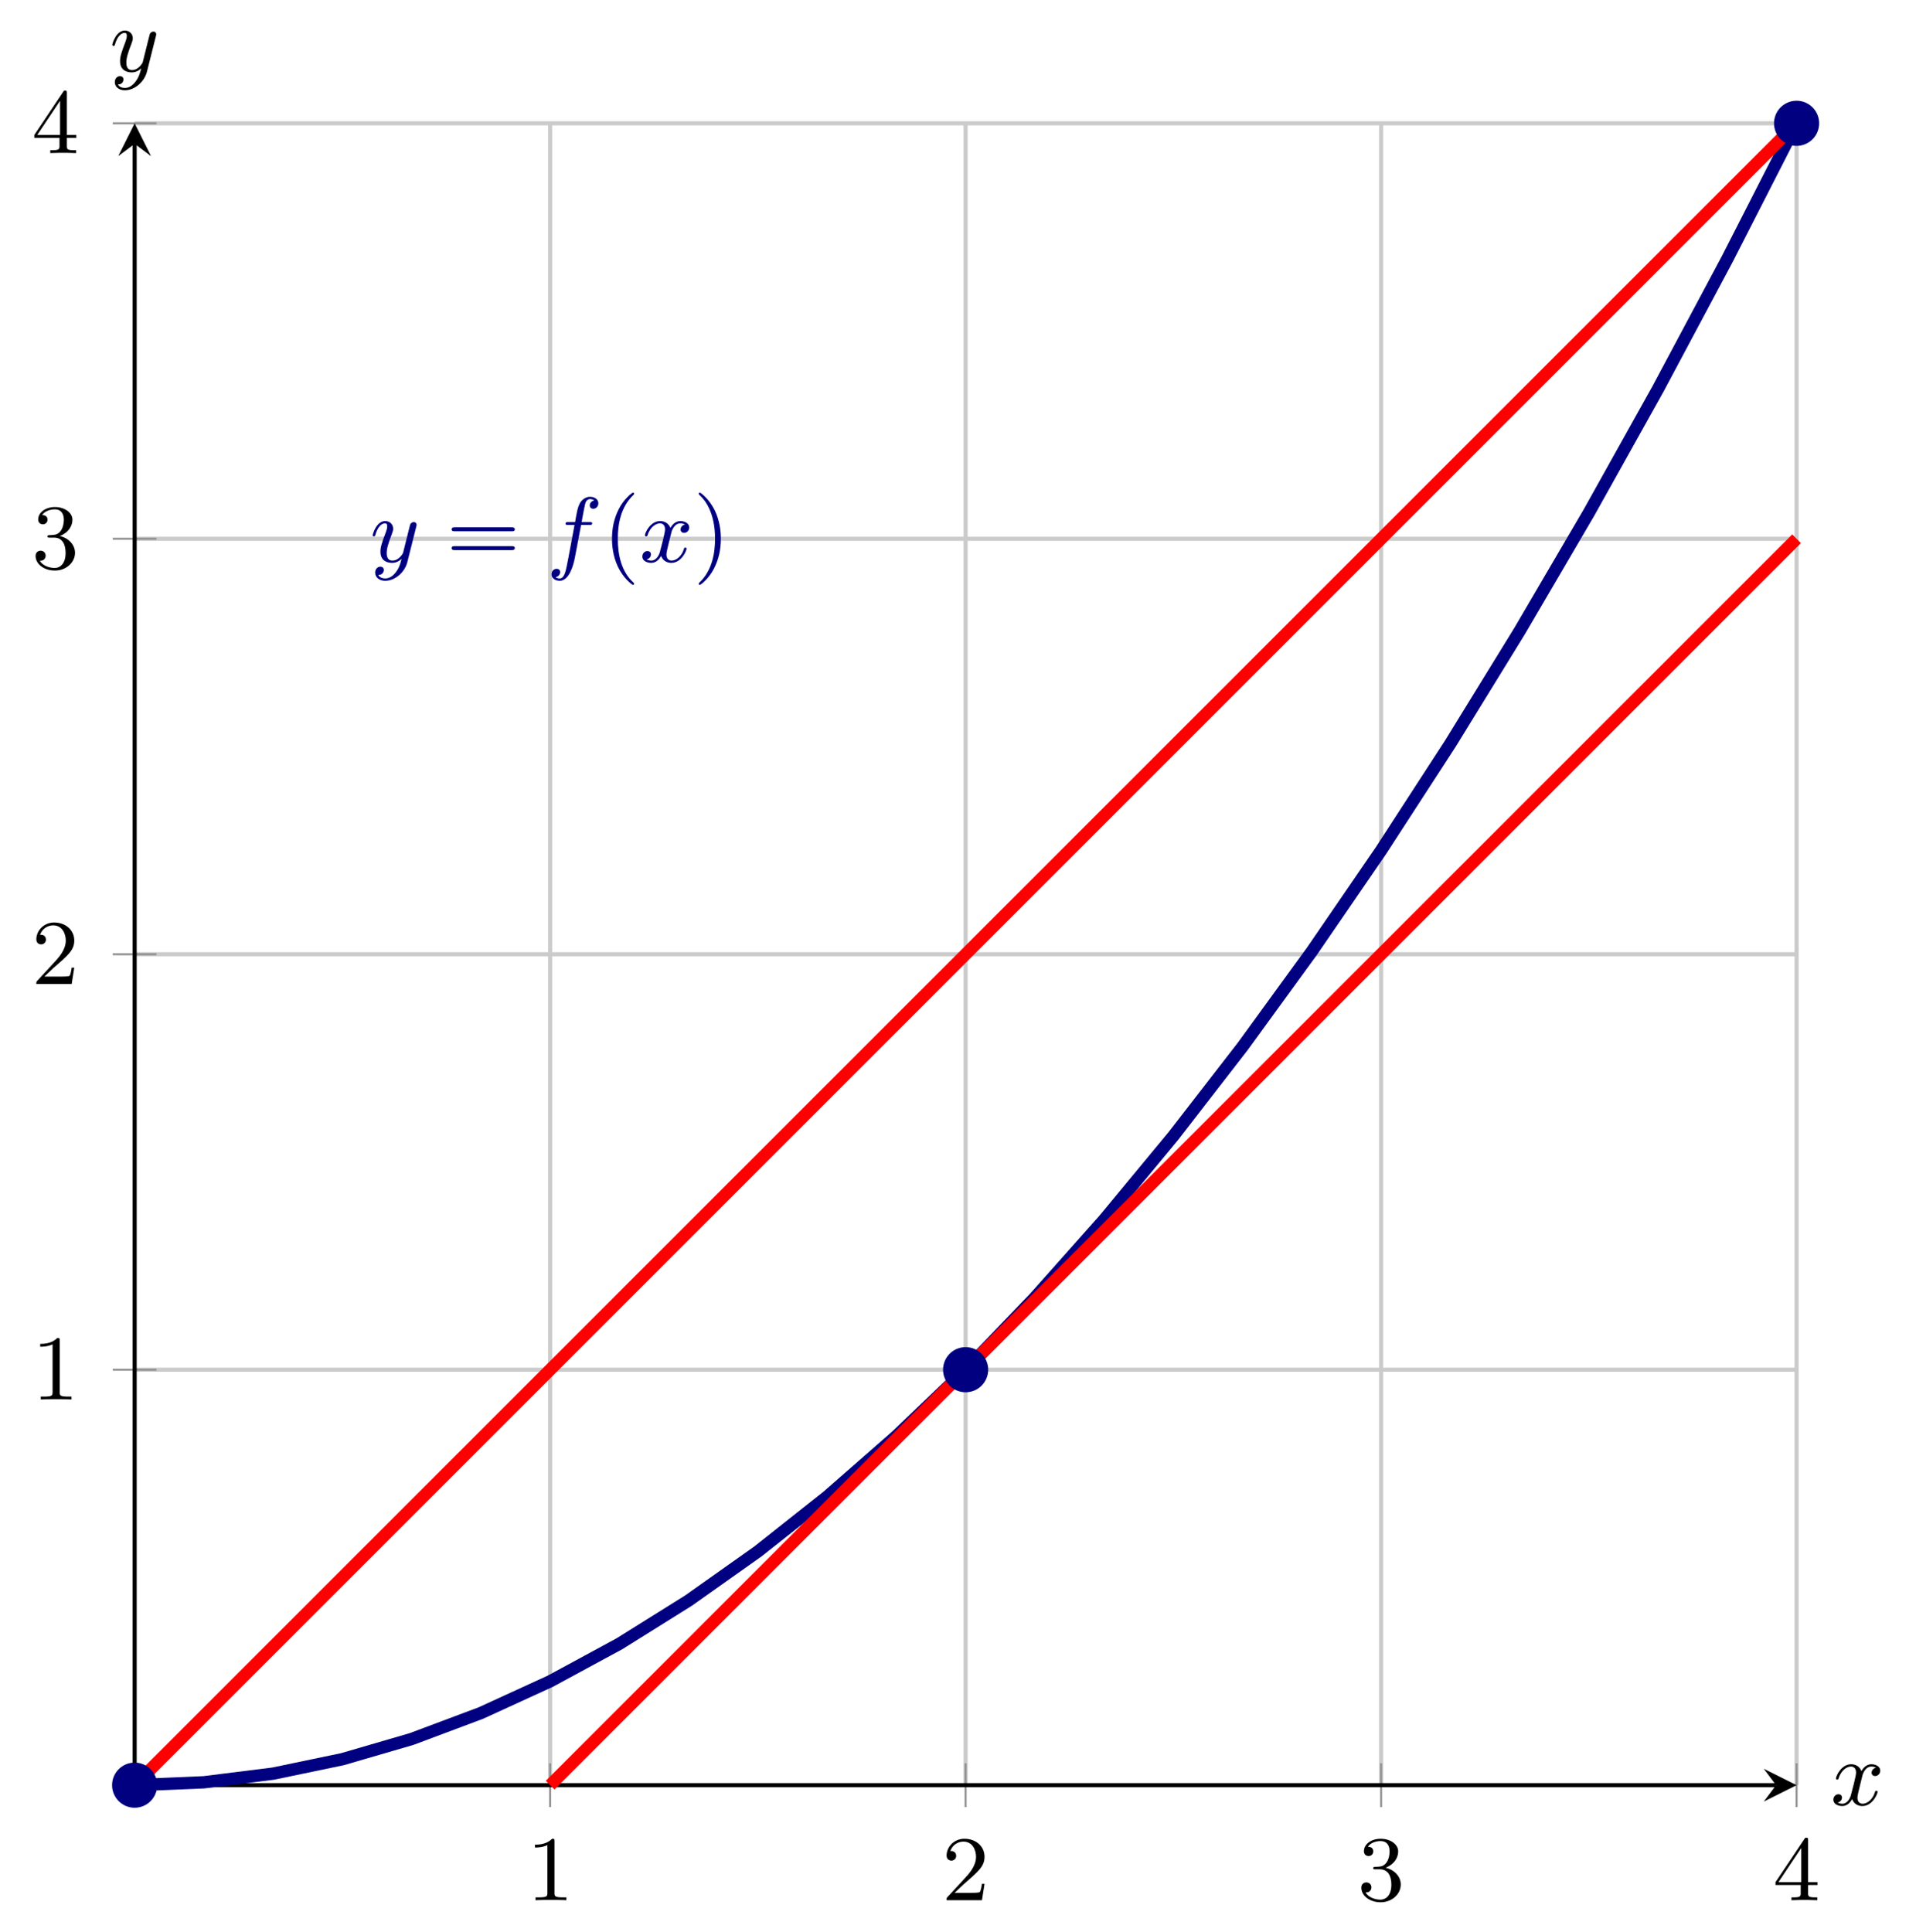 <?xml version="1.0" encoding="UTF-8" standalone="no"?>
<!DOCTYPE svg PUBLIC "-//W3C//DTD SVG 1.1//EN" "http://www.w3.org/Graphics/SVG/1.1/DTD/svg11.dtd">
<svg xmlns="http://www.w3.org/2000/svg" xmlns:xlink="http://www.w3.org/1999/xlink" version="1.1" width="186.069pt" height="187.618pt" viewBox="0 0 186.069 187.618">
<path transform="matrix(1,0,0,-1,13.076,173.372)" stroke-width=".399" stroke-linecap="butt" stroke-miterlimit="10" stroke-linejoin="miter" fill="none" stroke="#cbcbcb" d="M 40.349 0 L 40.349 161.396 M 80.698 0 L 80.698 161.396 M 121.047 0 L 121.047 161.396 M 161.396 0 L 161.396 161.396 "/>
<path transform="matrix(1,0,0,-1,13.076,173.372)" stroke-width=".399" stroke-linecap="butt" stroke-miterlimit="10" stroke-linejoin="miter" fill="none" stroke="#cbcbcb" d="M 0 40.349 L 161.396 40.349 M 0 80.698 L 161.396 80.698 M 0 121.047 L 161.396 121.047 M 0 161.396 L 161.396 161.396 "/>
<path transform="matrix(1,0,0,-1,13.076,173.372)" stroke-width=".199" stroke-linecap="butt" stroke-miterlimit="10" stroke-linejoin="miter" fill="none" stroke="#929292" d="M 40.349 -2.126 L 40.349 2.126 M 80.698 -2.126 L 80.698 2.126 M 121.047 -2.126 L 121.047 2.126 M 161.396 -2.126 L 161.396 2.126 "/>
<path transform="matrix(1,0,0,-1,13.076,173.372)" stroke-width=".199" stroke-linecap="butt" stroke-miterlimit="10" stroke-linejoin="miter" fill="none" stroke="#929292" d="M -2.126 40.349 L 2.126 40.349 M -2.126 80.698 L 2.126 80.698 M -2.126 121.047 L 2.126 121.047 M -2.126 161.396 L 2.126 161.396 "/>
<path transform="matrix(1,0,0,-1,13.076,173.372)" stroke-width=".399" stroke-linecap="butt" stroke-miterlimit="10" stroke-linejoin="miter" fill="none" stroke="#000000" d="M 0 0 L 159.404 0 "/>
<path transform="matrix(1,0,0,-1,172.48,173.372)" d="M 1.993 0 L -1.196 1.594 L 0 0 L -1.196 -1.594 "/>
<path transform="matrix(1,0,0,-1,13.076,173.372)" stroke-width=".399" stroke-linecap="butt" stroke-miterlimit="10" stroke-linejoin="miter" fill="none" stroke="#000000" d="M 0 0 L 0 159.404 "/>
<path transform="matrix(0,-1,-1,-0,13.076,13.968)" d="M 1.993 0 L -1.196 1.594 L 0 0 L -1.196 -1.594 "/>
<symbol id="font_0_3">
<path d="M .211 .639 C .211 .664 .21 .666 .185 .666 C .123 .602 .031 .602 0 .602 L 0 .571 C .019 .571 .08 .571 .134 .597 L .134 .08 C .134 .043 .131 .031 .038 .031 L .006 .031 L .006 0 C .042 .003 .131 .003 .172 .003 C .213 .003 .303 .003 .339 0 L .339 .031 L .307 .031 C .214 .031 .211 .043 .211 .08 L .211 .639 Z "/>
</symbol>
<use xlink:href="#font_0_3" transform="matrix(8.966,0,0,-8.966,51.955,184.547)"/>
<symbol id="font_0_4">
<path d="M .411 .177 L .383 .177 C .381 .164 .373 .105 .36 .089 C .354 .08 .285 .08 .265 .08 L .087 .08 L .186 .174 C .35 .316 .411 .369 .411 .471 C .411 .586 .316 .666 .193 .666 C .078 .666 0 .575 0 .484 C 0 .434 .043 .429 .052 .429 C .074 .429 .104 .445 .104 .481 C .104 .511 .083 .533 .052 .533 C .047 .533 .044 .533 .04 .532 C .064 .603 .128 .635 .182 .635 C .284 .635 .319 .54 .319 .471 C .319 .369 .242 .286 .194 .234 L .011 .036 C 0 .025 0 .023 0 0 L .383 0 L .411 .177 Z "/>
</symbol>
<use xlink:href="#font_0_4" transform="matrix(8.966,0,0,-8.966,91.926,184.547)"/>
<symbol id="font_0_5">
<path d="M .262 .374 C .355 .409 .399 .482 .399 .551 C .399 .628 .314 .688 .21 .688 C .106 .688 .028 .629 .028 .553 C .028 .52 .05 .501 .079 .501 C .108 .501 .129 .522 .129 .551 C .129 .586 .105 .601 .071 .601 C .097 .643 .158 .663 .207 .663 C .29 .663 .306 .597 .306 .55 C .306 .52 .3 .472 .275 .434 C .244 .389 .209 .387 .18 .385 C .155 .383 .153 .383 .145 .383 C .136 .382 .128 .381 .128 .37 C .128 .357 .136 .357 .153 .357 L .2 .357 C .287 .357 .325 .287 .325 .192 C .325 .064 .257 .028 .206 .028 C .187 .028 .09 .033 .045 .107 C .081 .102 .109 .127 .109 .161 C .109 .194 .084 .215 .055 .215 C .03 .215 0 .2 0 .158 C 0 .069 .093 0 .209 0 C .334 0 .427 .09 .427 .192 C .427 .279 .358 .353 .262 .374 Z "/>
</symbol>
<use xlink:href="#font_0_5" transform="matrix(8.966,0,0,-8.966,132.204,184.744)"/>
<symbol id="font_0_6">
<path d="M 0 .196 L 0 .165 L .273 .165 L .273 .079 C .273 .042 .27 .031 .195 .031 L .173 .031 L .173 0 C .236 .003 .306 .003 .313 .003 C .318 .003 .39 .003 .453 0 L .453 .031 L .431 .031 C .356 .031 .353 .042 .353 .079 L .353 .165 L .455 .165 L .455 .196 L .353 .196 L .353 .65 C .353 .67 .353 .677 .334 .677 C .322 .677 .321 .676 .312 .662 L 0 .196 M .032 .196 L .279 .566 L .279 .196 L .032 .196 Z "/>
</symbol>
<use xlink:href="#font_0_6" transform="matrix(8.966,0,0,-8.966,172.426,184.547)"/>
<use xlink:href="#font_0_3" transform="matrix(8.966,0,0,-8.966,3.905,135.912)"/>
<use xlink:href="#font_0_4" transform="matrix(8.966,0,0,-8.966,3.528,95.564)"/>
<use xlink:href="#font_0_5" transform="matrix(8.966,0,0,-8.966,3.457,55.412)"/>
<use xlink:href="#font_0_6" transform="matrix(8.966,0,0,-8.966,3.331,14.866)"/>
<path transform="matrix(1,0,0,-1,13.076,173.372)" stroke-width="1.196" stroke-linecap="butt" stroke-miterlimit="10" stroke-linejoin="miter" fill="none" stroke="#000080" d="M 0 0 L 6.725 .28 L 13.45 1.121 L 20.174 2.522 L 26.899 4.483 L 33.624 7.005 L 40.349 10.087 L 47.074 13.73 L 53.799 17.933 L 60.523 22.696 L 67.248 28.02 L 73.973 33.904 L 80.698 40.349 L 87.423 47.354 L 94.147 54.919 L 100.872 63.045 L 107.597 71.731 L 114.322 80.978 L 121.047 90.785 L 127.772 101.152 L 134.496 112.08 L 141.221 123.568 L 147.946 135.617 L 154.671 148.226 L 161.396 161.395 "/>
<path transform="matrix(1,0,0,-1,13.076,173.372)" stroke-width="1.196" stroke-linecap="butt" stroke-miterlimit="10" stroke-linejoin="miter" fill="none" stroke="#ff0000" d="M 0 0 C 0 0 4.859 4.859 6.725 6.725 C 8.591 8.591 11.584 11.584 13.45 13.45 C 15.316 15.316 18.308 18.308 20.174 20.174 C 22.041 22.041 25.033 25.033 26.899 26.899 C 28.765 28.765 31.758 31.758 33.624 33.624 C 35.49 35.49 38.483 38.483 40.349 40.349 C 42.215 42.215 45.208 45.208 47.074 47.074 C 48.94 48.94 51.932 51.932 53.799 53.799 C 55.665 55.665 58.657 58.657 60.523 60.523 C 62.389 62.389 65.382 65.382 67.248 67.248 C 69.114 69.114 72.107 72.107 73.973 73.973 C 75.839 75.839 78.832 78.832 80.698 80.698 C 82.564 82.564 85.557 85.557 87.423 87.423 C 89.289 89.289 92.281 92.281 94.147 94.147 C 96.014 96.014 99.006 99.006 100.872 100.872 C 102.738 102.738 105.731 105.731 107.597 107.597 C 109.463 109.463 112.456 112.456 114.322 114.322 C 116.188 116.188 119.181 119.181 121.047 121.047 C 122.913 122.913 125.905 125.905 127.772 127.772 C 129.638 129.638 132.63 132.63 134.496 134.496 C 136.363 136.363 139.355 139.355 141.221 141.221 C 143.087 143.087 146.08 146.08 147.946 147.946 C 149.812 149.812 152.805 152.805 154.671 154.671 C 156.537 156.537 161.396 161.396 161.396 161.396 "/>
<path transform="matrix(1,0,0,-1,13.076,173.372)" stroke-width="1.196" stroke-linecap="butt" stroke-miterlimit="10" stroke-linejoin="miter" fill="none" stroke="#ff0000" d="M 40.349 0 C 40.349 0 43.993 3.644 45.393 5.044 C 46.792 6.443 49.037 8.688 50.436 10.087 C 51.836 11.487 54.08 13.731 55.48 15.131 C 56.88 16.53 59.124 18.775 60.524 20.175 C 61.923 21.574 64.168 23.819 65.567 25.218 C 66.967 26.618 69.211 28.862 70.611 30.262 C 72.01 31.661 74.255 33.906 75.655 35.305 C 77.054 36.705 79.299 38.95 80.698 40.349 C 82.098 41.749 84.342 43.993 85.742 45.393 C 87.141 46.792 89.386 49.037 90.785 50.436 C 92.185 51.836 94.43 54.08 95.829 55.48 C 97.229 56.88 99.473 59.124 100.873 60.524 C 102.272 61.923 104.517 64.168 105.916 65.567 C 107.316 66.967 109.56 69.211 110.96 70.611 C 112.36 72.01 114.604 74.255 116.004 75.655 C 117.403 77.054 119.648 79.299 121.047 80.698 C 122.447 82.098 124.691 84.342 126.091 85.742 C 127.49 87.141 129.735 89.386 131.135 90.785 C 132.534 92.185 134.779 94.43 136.178 95.829 C 137.578 97.229 139.822 99.473 141.222 100.873 C 142.621 102.272 144.866 104.517 146.265 105.916 C 147.665 107.316 149.91 109.56 151.309 110.96 C 152.709 112.36 154.953 114.604 156.353 116.004 C 157.752 117.403 161.396 121.047 161.396 121.047 "/>
<symbol id="font_1_3">
<path d="M .473 .59 C .474 .595 .476 .601 .476 .607 C .476 .62 .467 .636 .445 .636 C .432 .636 .414 .628 .406 .609 C .405 .605 .395 .564 .389 .542 L .339 .342 C .331 .313 .331 .311 .329 .302 C .328 .298 .286 .219 .214 .219 C .152 .219 .152 .282 .152 .301 C .152 .346 .165 .395 .208 .507 C .216 .53 .222 .544 .222 .563 C .222 .612 .185 .647 .136 .647 C .04 .647 0 .505 0 .493 C 0 .484 .007 .481 .014 .481 C .025 .481 .026 .487 .03 .5 C .051 .574 .091 .622 .133 .622 C .157 .622 .157 .603 .157 .589 C .157 .572 .153 .554 .144 .53 C .097 .406 .084 .364 .084 .316 C .084 .205 .174 .194 .211 .194 C .26 .194 .295 .22 .313 .238 C .3 .187 .289 .142 .25 .092 C .22 .052 .18 .025 .136 .025 C .108 .025 .075 .035 .061 .063 C .114 .063 .121 .107 .121 .117 C .121 .139 .105 .153 .083 .153 C .059 .153 .027 .134 .027 .088 C .027 .036 .073 0 .136 0 C .238 0 .347 .087 .376 .204 L .473 .59 Z "/>
</symbol>
<use xlink:href="#font_1_3" transform="matrix(8.966,0,0,-8.966,36.191,56.405)" fill="#000080"/>
<symbol id="font_0_7">
<path d="M .651 .204 C .665 .204 .684 .204 .684 .225 C .684 .247 .662 .247 .647 .247 L .037 .247 C .022 .247 0 .247 0 .225 C 0 .204 .02 .204 .033 .204 L .651 .204 M .647 0 C .662 0 .684 0 .684 .022 C .684 .043 .665 .043 .651 .043 L .033 .043 C .02 .043 0 .043 0 .022 C 0 0 .022 0 .037 0 L .647 0 Z "/>
</symbol>
<use xlink:href="#font_0_7" transform="matrix(8.966,0,0,-8.966,43.862,53.428)" fill="#000080"/>
<symbol id="font_1_1">
<path d="M .32 .605 L .41 .605 C .43 .605 .44 .605 .44 .623 C .44 .636 .43 .636 .411 .636 L .326 .636 C .337 .696 .351 .778 .364 .832 C .373 .871 .397 .885 .417 .885 C .423 .885 .446 .883 .463 .871 C .443 .867 .414 .849 .414 .816 C .414 .791 .433 .78 .452 .78 C .479 .78 .507 .802 .507 .84 C .507 .885 .463 .91 .416 .91 C .371 .91 .326 .878 .305 .837 C .283 .794 .276 .755 .255 .636 L .183 .636 C .164 .636 .152 .636 .152 .618 C .152 .605 .163 .605 .181 .605 L .249 .605 C .221 .46 .186 .26 .164 .156 C .152 .101 .136 .025 .088 .025 C .073 .025 .053 .031 .043 .039 C .068 .043 .093 .064 .093 .094 C .093 .119 .074 .13 .055 .13 C .028 .13 0 .108 0 .07 C 0 .024 .046 0 .088 0 C .19 0 .237 .166 .253 .252 L .32 .605 Z "/>
</symbol>
<use xlink:href="#font_1_1" transform="matrix(8.966,0,0,-8.966,53.562,56.405)" fill="#000080"/>
<symbol id="font_0_1">
<path d="M .24 .011 C .24 .016 .237 .019 .231 .026 C .102 .144 .063 .324 .063 .499 C .063 .654 .093 .842 .234 .976 C .238 .98 .24 .983 .24 .988 C .24 .995 .235 .999 .228 .999 C .216 .999 .126 .927 .072 .818 C .024 .722 0 .619 0 .5 C 0 .428 .009 .314 .064 .196 C .123 .073 .216 0 .228 0 C .235 0 .24 .004 .24 .011 Z "/>
</symbol>
<use xlink:href="#font_0_1" transform="matrix(8.966,0,0,-8.966,59.433,56.8)" fill="#000080"/>
<symbol id="font_1_2">
<path d="M .462 .415 C .425 .408 .414 .376 .414 .361 C .414 .342 .428 .325 .453 .325 C .481 .325 .508 .349 .508 .384 C .508 .43 .458 .453 .411 .453 C .351 .453 .316 .4 .304 .379 C .285 .428 .241 .453 .193 .453 C .086 .453 .028 .325 .028 .299 C .028 .29 .035 .287 .042 .287 C .051 .287 .054 .292 .056 .298 C .087 .397 .153 .428 .191 .428 C .22 .428 .246 .409 .246 .362 C .246 .326 .203 .166 .19 .118 C .182 .087 .152 .025 .097 .025 C .077 .025 .056 .032 .046 .038 C .073 .043 .093 .066 .093 .092 C .093 .117 .074 .128 .055 .128 C .026 .128 0 .103 0 .069 C 0 .02 .054 0 .096 0 C .154 0 .188 .048 .203 .075 C .228 .009 .287 0 .314 0 C .422 0 .479 .13 .479 .154 C .479 .159 .476 .166 .466 .166 C .455 .166 .454 .162 .449 .147 C .427 .075 .369 .025 .317 .025 C .288 .025 .261 .043 .261 .091 C .261 .113 .275 .168 .284 .206 C .288 .224 .315 .332 .317 .339 C .329 .375 .359 .428 .41 .428 C .428 .428 .447 .425 .462 .415 Z "/>
</symbol>
<use xlink:href="#font_1_2" transform="matrix(8.966,0,0,-8.966,62.379,54.666)" fill="#000080"/>
<symbol id="font_0_2">
<path d="M .24 .5 C .24 .582 .228 .692 .176 .803 C .117 .926 .024 .999 .012 .999 C .002 .999 0 .991 0 .988 C 0 .983 .002 .98 .009 .973 C .067 .921 .177 .785 .177 .5 C .177 .357 .151 .158 .006 .023 C .004 .02 0 .016 0 .011 C 0 .008 .002 0 .012 0 C .024 0 .114 .072 .168 .181 C .216 .277 .24 .38 .24 .5 Z "/>
</symbol>
<use xlink:href="#font_0_2" transform="matrix(8.966,0,0,-8.966,67.854,56.8)" fill="#000080"/>
<path transform="matrix(1,0,0,-1,13.076,173.372)" d="M 1.993 0 C 1.993 1.1 1.1 1.993 0 1.993 C -1.1 1.993 -1.993 1.1 -1.993 0 C -1.993 -1.1 -1.1 -1.993 0 -1.993 C 1.1 -1.993 1.993 -1.1 1.993 0 Z M 0 0 " fill="#000080"/>
<path transform="matrix(1,0,0,-1,13.076,173.372)" stroke-width=".399" stroke-linecap="butt" stroke-miterlimit="10" stroke-linejoin="miter" fill="none" stroke="#000080" d="M 1.993 0 C 1.993 1.1 1.1 1.993 0 1.993 C -1.1 1.993 -1.993 1.1 -1.993 0 C -1.993 -1.1 -1.1 -1.993 0 -1.993 C 1.1 -1.993 1.993 -1.1 1.993 0 Z M 0 0 "/>
<path transform="matrix(1,0,0,-1,13.076,173.372)" d="M 82.691 40.349 C 82.691 41.45 81.799 42.342 80.698 42.342 C 79.598 42.342 78.706 41.45 78.706 40.349 C 78.706 39.249 79.598 38.357 80.698 38.357 C 81.799 38.357 82.691 39.249 82.691 40.349 Z M 80.698 40.349 " fill="#000080"/>
<path transform="matrix(1,0,0,-1,13.076,173.372)" stroke-width=".399" stroke-linecap="butt" stroke-miterlimit="10" stroke-linejoin="miter" fill="none" stroke="#000080" d="M 82.691 40.349 C 82.691 41.45 81.799 42.342 80.698 42.342 C 79.598 42.342 78.706 41.45 78.706 40.349 C 78.706 39.249 79.598 38.357 80.698 38.357 C 81.799 38.357 82.691 39.249 82.691 40.349 Z M 80.698 40.349 "/>
<path transform="matrix(1,0,0,-1,13.076,173.372)" d="M 163.389 161.396 C 163.389 162.497 162.497 163.389 161.396 163.389 C 160.296 163.389 159.404 162.497 159.404 161.396 C 159.404 160.296 160.296 159.404 161.396 159.404 C 162.497 159.404 163.389 160.296 163.389 161.396 Z M 161.396 161.396 " fill="#000080"/>
<path transform="matrix(1,0,0,-1,13.076,173.372)" stroke-width=".399" stroke-linecap="butt" stroke-miterlimit="10" stroke-linejoin="miter" fill="none" stroke="#000080" d="M 163.389 161.396 C 163.389 162.497 162.497 163.389 161.396 163.389 C 160.296 163.389 159.404 162.497 159.404 161.396 C 159.404 160.296 160.296 159.404 161.396 159.404 C 162.497 159.404 163.389 160.296 163.389 161.396 Z M 161.396 161.396 "/>
<use xlink:href="#font_1_2" transform="matrix(8.966,0,0,-8.966,178.043,175.401)"/>
<use xlink:href="#font_1_3" transform="matrix(8.966,0,0,-8.966,10.906,8.77)"/>
</svg>

